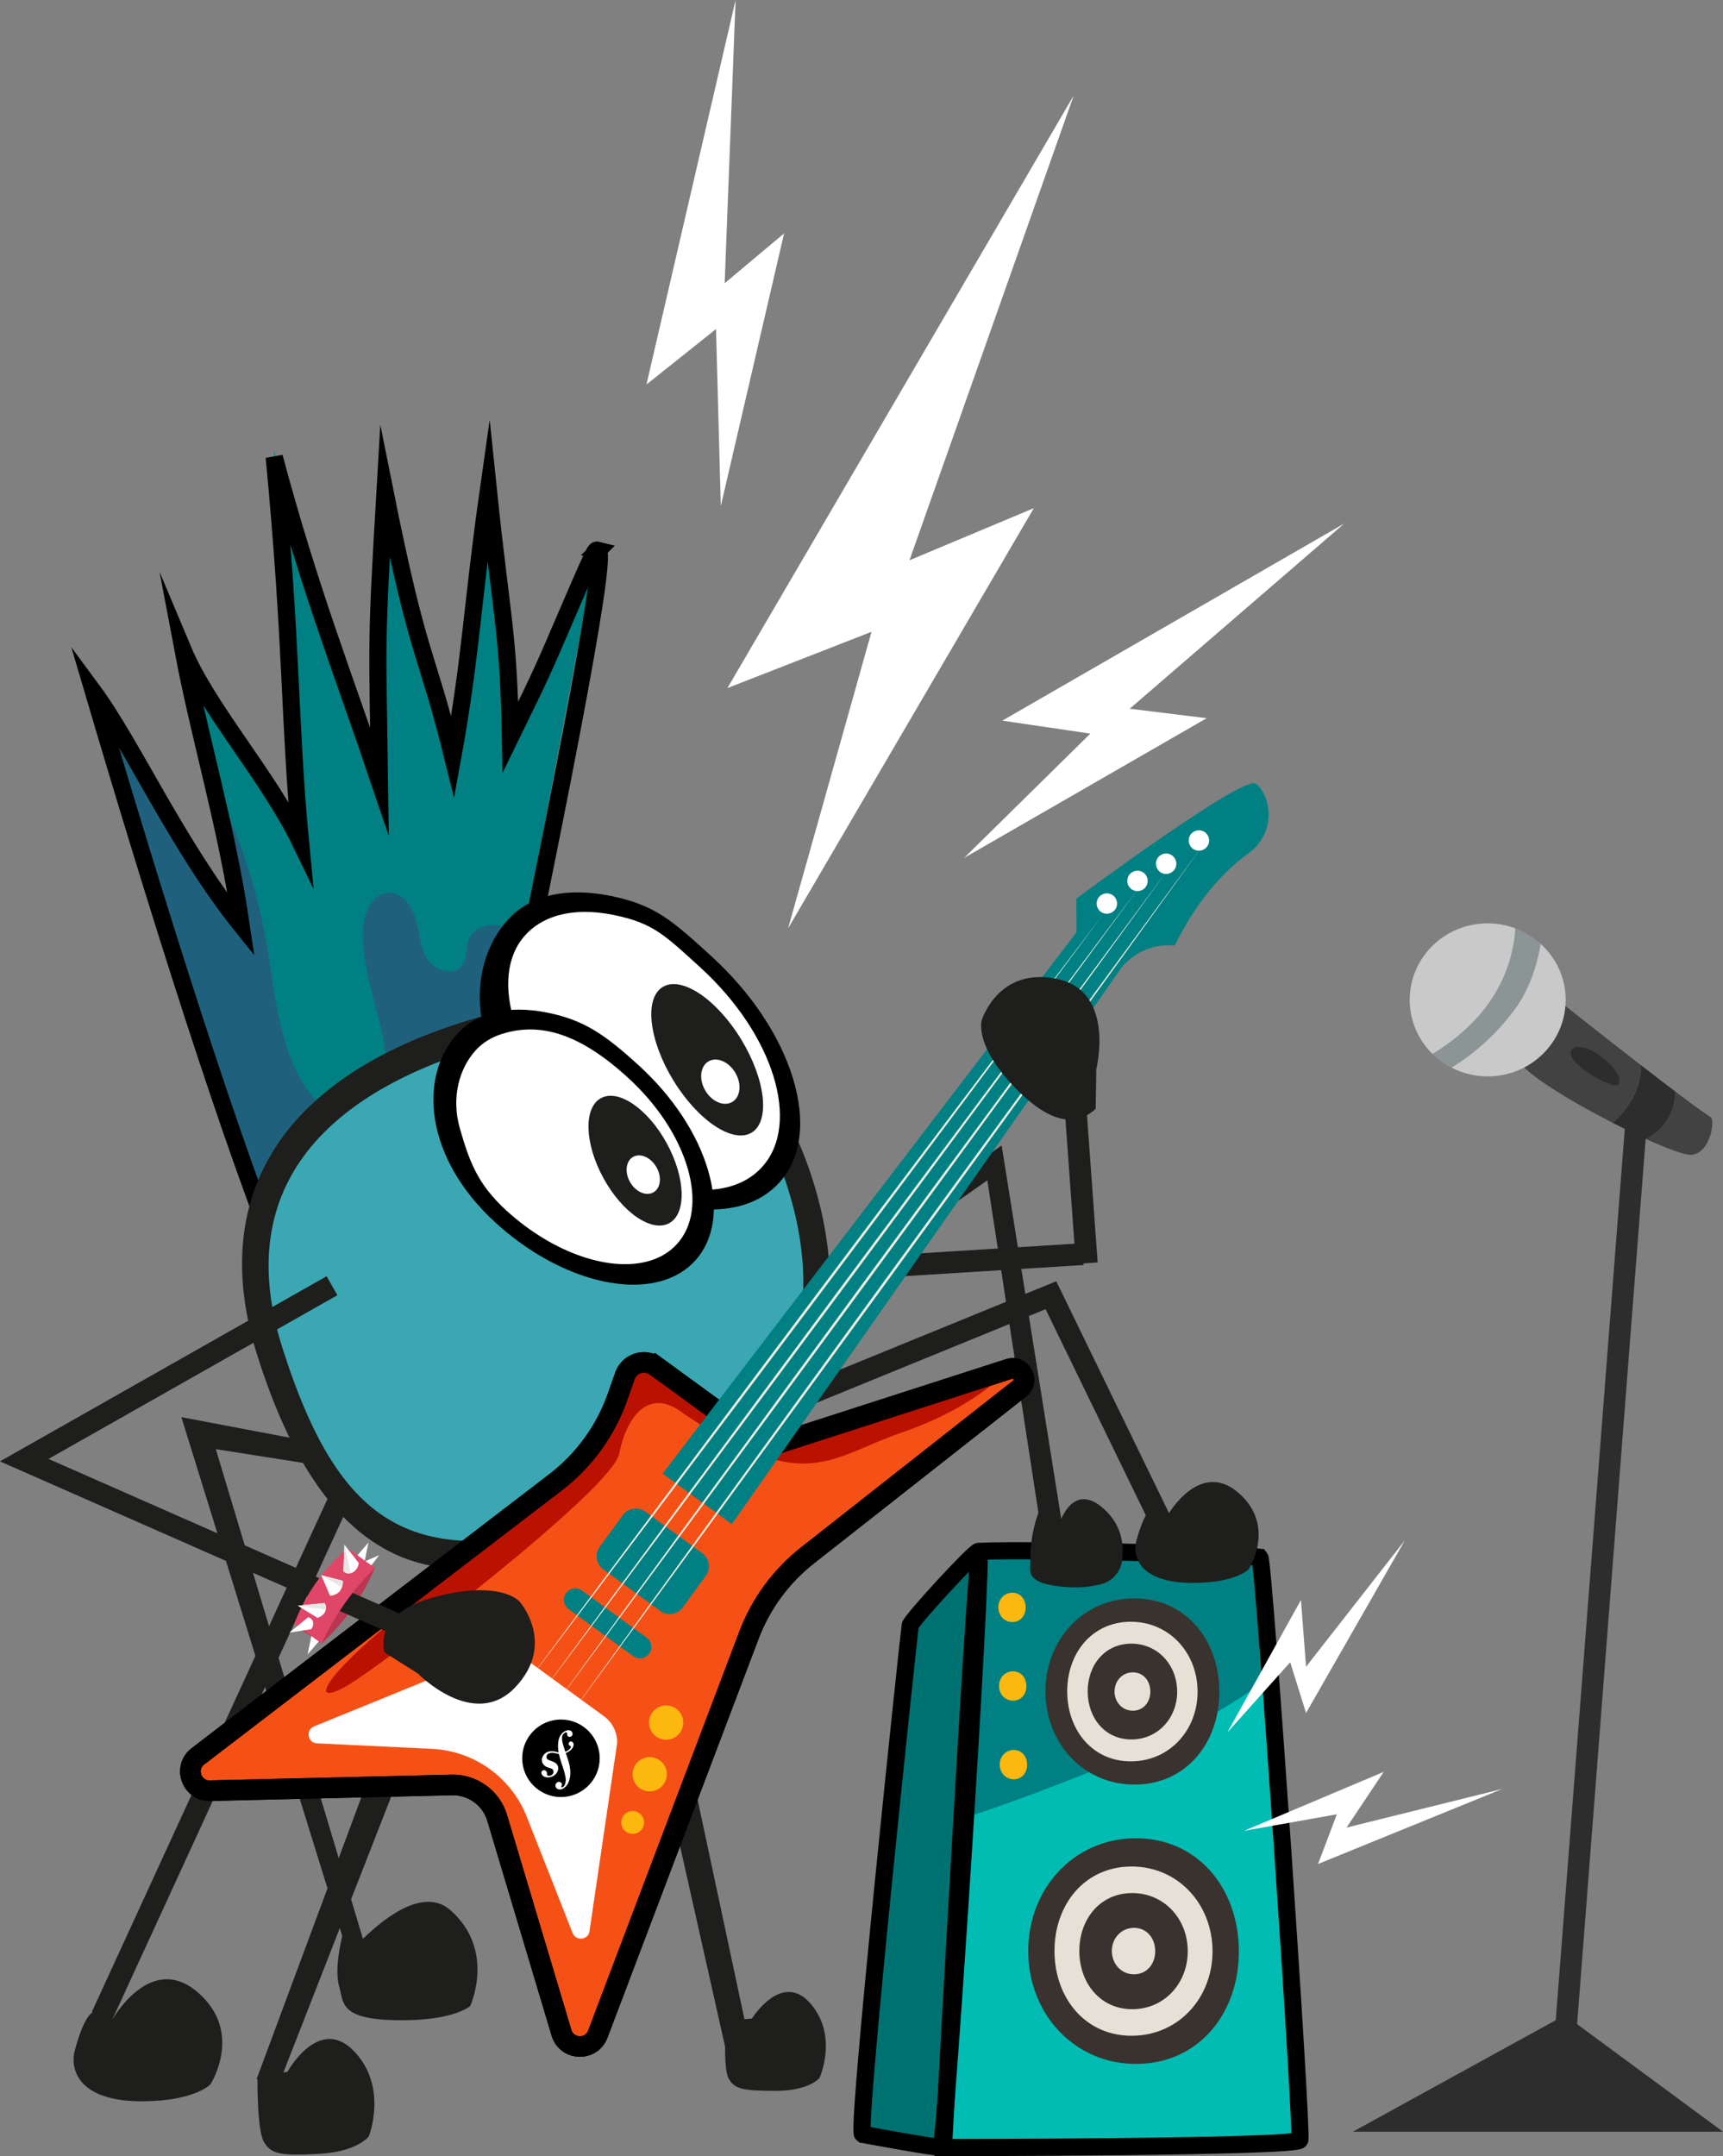 <?xml version="1.0" encoding="UTF-8"?><svg xmlns="http://www.w3.org/2000/svg" xmlns:xlink="http://www.w3.org/1999/xlink" viewBox="0 0 375.22 469.51"><rect x="0" y="0" width="375.22" height="469.51" fill="#808080" stroke="none"/><defs><clipPath id="clippath"><path d="m130.11,118.26c-7.15,17.47-12.87,25.52-19.05,40.62-.44-23.1-1.87-25.42-4.81-53.74-3.55,24.97-3.8,36.36-7.75,58.05-5.81-23.49-7.34-20.59-14.76-57.69-1.97,33.8-1.65,30.58-1.21,63.03-7.63-22.6-15.3-42.08-22.91-70.61,3.99,41.95,3.19,57.29,5.72,83.87-6.95-14.37-20.18-29.02-25.58-41.87,3.76,19.89,9.43,38.05,12.66,59.94-13.63-16.96-23.82-39.55-32.2-50.9,12.67,42.96,30.71,101.19,43.09,130.16,1.75-20.38,15.32-41.38,40.09-18.75" fill="none" stroke-width="0"/></clipPath></defs><g isolation="isolate"><g id="Calque_1"><path d="m273.88,339.08c-.65-.79-60.06-1.96-60.97-1.26-.91.69-7.94,129.74-7.94,129.74,0,0,76.94-.02,77.61-1.63.67-1.6-7.78-125.72-8.7-126.85Z" fill="#00bcb2" stroke-width="0"/><path d="m209,396.19c1.75-29.96,3.49-58.05,3.92-58.38.91-.69,60.32.47,60.97,1.26.27.33,1.18,11.17,2.32,26.39-10.32,7.6-21.8,13.49-33.64,18.3-11.13,4.46-22.25,8.81-33.56,12.42Z" fill="#008082" stroke-width="0"/><path d="m187.83,464.75s16.24,3.05,17.15,2.81c.91-.24,9.25-129.3,8.16-129.75-.67-.27-14.7,14.98-14.92,16.12-.22,1.14-11.77,109.92-10.39,110.82Z" fill="#007171" stroke="#000" stroke-miterlimit="10" stroke-width="3.74"/><path d="m227.68,368.51c.1,11.19,8.37,20.19,19.56,20.09,11.19-.1,18.4-9.24,18.29-20.44-.11-11.19-7.47-20.2-18.67-20.1-11.19.1-19.29,9.25-19.19,20.45Z" fill="#39322f" stroke-width="0"/><path d="m260.8,368.21c-.08-8.4-6.27-15.14-14.67-15.07-8.4.08-13.8,6.93-13.72,15.33.08,8.39,5.6,15.15,14,15.07,8.4-.08,14.47-6.94,14.39-15.33Z" fill="#e6e1d6" stroke-width="0"/><path d="m256.35,368.25c-.05-5.76-4.31-10.4-10.07-10.34-5.76.05-9.47,4.76-9.41,10.52.05,5.76,3.85,10.4,9.61,10.34,5.76-.05,9.93-4.76,9.88-10.52Z" fill="#39322f" stroke-width="0"/><path d="m242.71,368.37c.02,2.3,1.72,4.16,4.03,4.14,2.3-.02,3.79-1.9,3.77-4.21-.02-2.3-1.54-4.16-3.84-4.14-2.3.02-3.97,1.9-3.95,4.21Z" fill="#e6e1d6" stroke-width="0"/><path d="m223.91,425.07c.13,13.57,10.14,24.47,23.71,24.35,13.57-.12,22.3-11.2,22.17-24.77-.12-13.56-9.06-24.48-22.62-24.36-13.57.13-23.38,11.21-23.25,24.78Z" fill="#39322f" stroke-width="0"/><path d="m264.05,424.7c-.09-10.17-7.6-18.35-17.78-18.26-10.17.09-16.72,8.4-16.63,18.58.09,10.17,6.79,18.36,16.97,18.27,10.17-.09,17.53-8.41,17.44-18.58Z" fill="#e6e1d6" stroke-width="0"/><path d="m258.66,424.75c-.06-6.98-5.22-12.59-12.2-12.53-6.98.06-11.47,5.77-11.41,12.75.06,6.98,4.66,12.6,11.64,12.54,6.98-.06,12.03-5.77,11.97-12.76Z" fill="#39322f" stroke-width="0"/><path d="m242.13,424.9c.03,2.79,2.09,5.04,4.88,5.01,2.79-.03,4.59-2.31,4.56-5.1-.03-2.79-1.86-5.04-4.66-5.01-2.79.03-4.81,2.31-4.79,5.1Z" fill="#e6e1d6" stroke-width="0"/><path d="m217.41,350.04c.02,1.77,1.32,3.18,3.08,3.17,1.77-.02,2.9-1.46,2.88-3.22-.02-1.77-1.18-3.19-2.94-3.17-1.77.02-3.04,1.46-3.02,3.22Z" fill="#fcb80e" stroke-width="0"/><path d="m217.56,367.16c.02,1.76,1.32,3.19,3.08,3.17,1.77-.02,2.9-1.46,2.88-3.22-.02-1.77-1.18-3.19-2.94-3.17-1.77.02-3.04,1.46-3.02,3.22Z" fill="#fcb80e" stroke-width="0"/><path d="m217.72,384.28c.02,1.77,1.32,3.18,3.08,3.17,1.77-.02,2.9-1.46,2.88-3.22-.02-1.76-1.18-3.19-2.94-3.17-1.77.02-3.04,1.46-3.03,3.22Z" fill="#fcb80e" stroke-width="0"/><path d="m274.36,339.16c-.65-.79-60.06-1.96-60.97-1.26-.91.69-7.94,129.74-7.94,129.74,0,0,76.94-.02,77.61-1.63.67-1.6-7.78-125.72-8.7-126.85Z" fill="none" stroke="#000" stroke-miterlimit="10" stroke-width="3.74"/><polygon points="267.28 377.25 283.31 348.4 284.42 362.94 305.93 335.42 284.42 373.01 280.97 361.96 267.28 377.25" fill="#fff" stroke-width="0"/><polygon points="270.92 398.67 301.33 385.83 293.24 397.96 327.15 389.55 287.03 405.89 291.13 395.07 270.92 398.67" fill="#fff" stroke-width="0"/><polygon points="343.45 440.77 358.79 242.69 354.1 242.34 338.8 439.9 294.61 464.19 375.22 464.19 343.45 440.77" fill="#2d2d2d" stroke-width="0"/><path d="m357.38,231.97c-8.18-6.34-16.42-12.87-16.42-12.87,0,0-12.72,6.37-10.32,11.69,1.31,2.9,11.18,8.92,20.57,13.72,2.76-2.51,6.12-6.76,6.17-12.54Z" fill="#424243" stroke-width="0"/><path d="m372.55,243.27c-1.39-.87-4.25-2.96-7.7-5.57-.16,5.81-3.52,8.83-6.36,10.34,4.82,2.18,8.69,3.59,9.96,3.43,4.09-.52,5.07-7.59,4.09-8.2Z" fill="#424243" stroke-width="0"/><path d="m364.86,237.7c-2.31-1.75-4.89-3.73-7.47-5.73-.05,5.79-3.41,10.03-6.17,12.54,2.52,1.29,5.01,2.49,7.28,3.52,2.84-1.51,6.2-4.54,6.36-10.34Z" fill="#2d2d2d" stroke-width="0"/><path d="m352.44,236.12c1.8-2.73-7.47-10.12-10.05-7.68-2.58,2.44,9.08,9.16,10.05,7.68Z" fill="#2d2d2d" stroke-width="0"/><path d="m329.49,220.32c3.38-4.4,5.15-9.7,6.03-14.8-1.59-1.44-3.45-2.59-5.51-3.36-.28,4.15-1.44,9.44-4.79,14.76-3.73,5.91-9.03,10-13.28,12.58,1.21,1.19,2.62,2.2,4.15,2.99,3.94-2.38,8.8-6.18,13.4-12.16Z" fill="#8b9595" stroke-width="0"/><path d="m325.22,216.92c3.35-5.32,4.51-10.61,4.79-14.76-1.88-.7-3.91-1.1-6.03-1.1-9.39,0-16.99,7.46-16.99,16.67,0,4.59,1.9,8.75,4.96,11.77,4.25-2.57,9.55-6.66,13.28-12.58Z" fill="#c9c9c9" stroke-width="0"/><path d="m335.52,205.52c-.88,5.1-2.65,10.4-6.03,14.8-4.59,5.98-9.46,9.78-13.4,12.16,2.36,1.21,5.03,1.91,7.88,1.91,9.39,0,16.99-7.46,16.99-16.67,0-4.83-2.1-9.16-5.45-12.2Z" fill="#c9c9c9" stroke-width="0"/><polyline points="112.47 321.43 60.89 453.39 55.89 452.71 106.3 317.06" fill="#1e1e1c" stroke-width="0"/><path d="m62.59,451.16s6.8-12.37,14.41-4.6c7.61,7.77,3.33,18.62,3.33,18.62,0,0-2.44,3.38-10.84,3.82-8.39.44-10.38.09-11.98-2.51-1.6-2.6-1.44-14.35-1.44-14.35l6.52-.99Z" fill="#1e1e1c" stroke-width="0"/><path d="m24.59,439.58s8.21-14.51,18.4-5.81c10.19,8.69,2.85,20.09,2.85,20.09,0,0-3.28,3.59-14.55,3.7-14.66.14-16.02-7.32-15.01-11.05,3.54-12.96,6.01-7.11,5.86-7.4l2.44.47Z" fill="#1e1e1c" stroke-width="0"/><line x1="79.36" y1="314.58" x2="22.15" y2="439.11" fill="none" stroke="#1e1e1c" stroke-miterlimit="10" stroke-width="4.75"/><line x1="235.83" y1="273.09" x2="144.58" y2="278.78" fill="none" stroke="#1e1e1c" stroke-miterlimit="10" stroke-width="4.75"/><polyline points="150.49 314.07 228.86 282.04 253.01 331.7" fill="none" stroke="#1e1e1c" stroke-miterlimit="10" stroke-width="4.75"/><polygon points="79.73 424.47 77.64 431.57 39.5 308.59 103.38 320.7 99.42 323.81 47 315.56 79.73 424.47" fill="#1e1e1c" stroke-width="0"/><path d="m78.26,422.7c-1.71,2.67,11.6-13.93,19.81-6.76,9.95,8.7,4.33,20.87,4.33,20.87,0,0-3.21,2.99-14.21,3.1-14.32.14-13.28-3.63-14.32-7.31-1.74-6.17,2.82-18.23,2.82-18.23l1.56,8.34Z" fill="#1e1e1c" stroke-width="0"/><path d="m130.11,118.26c-7.15,17.47-12.87,25.52-19.05,40.62-.44-23.1-1.87-25.42-4.81-53.74-3.55,24.97-3.8,36.36-7.75,58.05-5.81-23.49-7.34-20.59-14.76-57.69-1.97,33.8-1.65,30.58-1.21,63.03-7.63-22.6-15.3-42.08-22.91-70.61,3.99,41.95,3.19,57.29,5.72,83.87-6.95-14.37-20.18-29.02-25.58-41.87,3.76,19.89,9.43,38.05,12.66,59.94-13.63-16.96-23.82-39.55-32.2-50.9,12.67,42.96,30.71,101.19,43.09,130.16,1.75-20.38,15.32-41.38,40.09-18.75" fill="#008082" stroke-width="0"/><g clip-path="url(#clippath)"><path d="m11.24,126.75c24.7,19.52,41.77,48.43,46.94,79.48,2.17,13.03,3.17,28.01,13.6,36.11,2.3,1.79,5.53,3.11,8.06,1.67,1.35-.77,2.2-2.18,2.8-3.62,5-12-4.39-25.27-3.57-38.24.22-3.46,1.99-7.57,5.45-7.74,3-.15,5.21,2.88,6.02,5.78.81,2.9.89,6.08,2.51,8.62,1.61,2.54,5.73,3.83,7.54,1.43,1.17-1.55.78-3.76,1.46-5.58,1.51-4,7.71-4.09,10.75-1.08,3.04,3.01,3.71,7.61,4.08,11.87,1.37,15.56.99,31.56-4.08,46.34-2.91,8.51-7.82,16.94-15.85,20.98-8.07,4.05-17.65,2.94-26.6,1.73-8.96-1.21-18.52-2.69-25.19-8.79-3.55-3.24-5.95-7.53-8.11-11.83-20.94-41.76-23.51-90.01-25.69-136.67" fill="#5b2970" mix-blend-mode="multiply" opacity=".35" stroke-width="0"/></g><path d="m130.21,119.86c-.67-.16-.1-1.6-9.89,21.2-3.29,7.65-6.59,14.13-9.16,19.42-.44-23.1-1.87-25.42-4.81-53.74-3.55,24.97-3.8,36.36-7.75,58.05-5.81-23.49-7.34-20.59-14.76-57.69-1.97,33.8-1.65,30.58-1.21,63.03-7.63-22.6-15.3-42.08-22.91-70.61,3.99,41.95,3.19,57.29,5.72,83.87-6.95-14.37-20.18-29.02-25.58-41.87,3.76,19.89,9.43,38.05,12.66,59.94-13.63-16.96-23.82-39.55-32.2-50.9,12.67,42.96,30.71,101.19,43.09,130.16-2.37-13.22,5.57-25.37,16.56-28.03,8.38-2.03,17.71,1.66,23.53,9.28,22.94-108.31,28.52-141.69,26.71-142.11Z" fill="none" stroke="#000" stroke-miterlimit="10" stroke-width="3.74"/><polygon points="226.62 332.53 231.39 332.53 218.13 249.43 170.25 283.19 173.32 286.35 215.01 257.02 226.62 332.53" fill="#1e1e1c" stroke-width="0"/><polyline points="133.54 337.18 157.97 445.96 163.05 444.06 138.96 331.13" fill="#1e1e1c" stroke-width="0"/><path d="m163.76,439.53s6.46-10.38,12.68-3.31c6.22,7.08,2.02,16.27,2.02,16.27,0,0-2.27,2.81-9.55,2.8s-8.99-.41-10.25-2.73c-1.26-2.32-.58-12.48-.58-12.48l5.69-.55Z" fill="#1e1e1c" stroke-width="0"/><path d="m230.57,332.17s2.78-9.92,9.8-3.63c4.17,3.74,4.43,8.32,3.95,11.42-.38,2.48-2.23,4.48-4.68,5.04-1.53.35-3.63.75-6.43.63-10.22-.45-8.81-3.66-8.84-5.15-.18-8.62,3.05-13.87,3.05-13.87l3.15,5.56Z" fill="#1e1e1c" stroke-width="0"/><path d="m254.41,329.75s6.9-11.96,15.28-4.69c8.38,7.27,2.22,16.66,2.22,16.66,0,0-2.74,2.95-12.08,2.96-12.15.02-13.22-6.17-12.35-9.26,3.02-10.71,5.02-5.85,4.9-6.09l2.02.41Z" fill="#1e1e1c" stroke-width="0"/><path d="m57.99,294.69c14.56,45.78,35.69,51.25,76.62,38.22,32.33-10.28,50.65-37.77,38.82-74.95-11.83-37.18-40.5-42.25-72.83-31.97-32.33,10.28-54.44,31.51-42.61,68.69Z" fill="#3ba7b2" stroke-width="0"/><path d="m86.29,338.55c-15.3-6.95-24.31-24.69-30.21-43.24-10.9-34.27,4.85-60.07,44.35-72.64,39.01-12.41,65.47-.59,76.53,34.18,5.93,18.63,4.86,36-3.08,50.24-7.42,13.31-20.38,23.21-37.48,28.65-16.96,5.4-36.18,9.14-50.11,2.81Zm-24.77-44.98c13.13,41.26,30.41,49.53,72.92,36.01,33.42-10.63,47.63-37.84,37.08-71-9.92-31.18-33.18-41.19-69.13-29.76-25.46,8.1-53.22,25.91-40.87,64.75Z" fill="#1e1e1c" stroke-width="0"/><path d="m120.13,246.18c17.02,15.52,37.63,20.06,46.86,9.94,9.23-10.12,2.92-30.91-14.1-46.43-17.02-15.52-31.91-17.66-41.14-7.54s-8.63,28.51,8.39,44.03Z" fill="#fff" stroke-width="0"/><path d="m119.78,247.19c14.37,13.11,31.09,18.7,42.31,15.13,2.96-.94,5.53-2.52,7.58-4.76,4.8-5.26,5.87-13.32,3.03-22.69-2.82-9.3-9.15-18.79-17.84-26.71-8.69-7.92-12.33-11.12-21.85-13.07-9.6-1.97-17.52-.16-22.32,5.1-9.64,10.57-9.09,30.42,9.1,47.01Zm2.32-2.54c-7.81-7.13-7.2-13.3-9.87-21.45-2.67-8.17-1.89-15.13,2.19-19.61,1.72-1.89,3.93-3.25,6.52-4.08,3.61-1.15,7.98-1.25,12.86-.24,8.45,1.75,10.99,4.36,18.74,11.42,15.96,14.56,21.97,34.05,13.39,43.46-8.51,9.33-27.76,5.15-43.83-9.5Z" stroke-width="0"/><ellipse cx="154.02" cy="230.75" rx="8.63" ry="18.58" transform="translate(-97.78 114.28) rotate(-31.45)" fill="#1e1e1c" stroke-width="0"/><ellipse cx="156.86" cy="235.55" rx="3.8" ry="5.12" transform="translate(-97.32 111.13) rotate(-30.26)" fill="#fff" stroke-width="0"/><path d="m108.28,265.17c14.3,13.04,32.34,16.54,40.3,7.81,7.96-8.73,2.82-26.37-11.48-39.41-14.3-13.04-28.35-15.13-36.31-6.41-7.96,8.73-6.81,24.97,7.48,38.01Z" fill="#fff" stroke-width="0"/><path d="m107.89,266.22c12.11,11.05,26.8,15.71,36.69,12.56,2.66-.85,4.97-2.25,6.79-4.25,4.19-4.59,5.2-11.57,2.84-19.65-2.33-8-7.7-16.13-15.11-22.89-7.41-6.76-12-9.95-20.18-11.54-8.26-1.61-15.12.04-19.3,4.63-8.61,9.44-7.1,27.11,8.27,41.13Zm-7.73-20.46c-1.98-6.83-.07-13.22,3.43-17.05,1.52-1.67,3.46-2.85,5.68-3.55,8.42-2.68,17.02-.04,27.44,9.47,6.4,5.84,11.03,12.85,13.04,19.76,1.98,6.83,1.15,12.7-2.35,16.53-1.52,1.67-3.46,2.85-5.68,3.55-8.42,2.68-21.01-1.36-31.44-10.87-6.4-5.84-8.12-10.93-10.12-17.83Z" stroke-width="0"/><ellipse cx="138.31" cy="252.72" rx="7.87" ry="15.51" transform="translate(-104.19 97.19) rotate(-28.63)" fill="#1e1e1c" stroke-width="0"/><ellipse cx="140.08" cy="255.78" rx="3.3" ry="4.45" transform="translate(-109.36 104.7) rotate(-30.09)" fill="#fff" stroke-width="0"/><path d="m142.81,297.51l24.15,17.6,52.79-17.02c2.62-.84,4.45,2.59,2.28,4.29l-46.18,36.31c-5.75,4.52-10.15,10.52-12.74,17.35l-32.92,86.89c-1.42,3.74-6.76,3.55-7.91-.28l-14.01-46.8c-1.3-4.34-5.34-7.27-9.87-7.17l-52.65,1.25c-4.04.1-5.85-5.04-2.64-7.49l77.9-59.67c6.2-4.75,10.88-11.2,13.47-18.56l1.62-4.61c.97-2.76,4.33-3.81,6.7-2.08Z" fill="#f55117" stroke="#000" stroke-miterlimit="10" stroke-width="4.49"/><path d="m142.81,297.51c-2.37-1.73-5.73-.68-6.7,2.08l-1.62,4.61c-2.59,7.36-7.27,13.81-13.47,18.56l-25.64,19.64c-1.28,2.5-4,5.78-9.23,10.02-16.33,13.25-18.65,19.25-10.75,14.75,7.9-4.5,57.97-42.93,59.44-50.58,1.47-7.65,6.27-14.93,14.06-8.74,26.54,17.8,31.49,9.61,47.73,4,16.24-5.61,23.11-13.75,23.11-13.75l-52.79,17.02-24.15-17.6Z" fill="#b91203" stroke-width="0"/><path d="m142.81,297.51l24.15,17.6,52.79-17.02c2.62-.84,4.45,2.59,2.28,4.29l-46.18,36.31c-5.75,4.52-10.15,10.52-12.74,17.35l-32.92,86.89c-1.42,3.74-6.76,3.55-7.91-.28l-14.01-46.8c-1.3-4.34-5.34-7.27-9.87-7.17l-52.65,1.25c-4.04.1-5.85-5.04-2.64-7.49l77.9-59.67c6.2-4.75,10.88-11.2,13.47-18.56l1.62-4.61c.97-2.76,4.33-3.81,6.7-2.08Z" fill="none" stroke="#000" stroke-miterlimit="10" stroke-width="4.49"/><path d="m137.89,328.81h8.53c1.94,0,3.51,1.57,3.51,3.51v15.37c0,1.94-1.57,3.51-3.51,3.51h-8.53c-1.94,0-3.51-1.57-3.51-3.51v-15.37c0-1.94,1.57-3.51,3.51-3.51Z" transform="translate(-216.35 254.63) rotate(-53.92)" fill="#008082" stroke-width="0"/><path d="m137.9,360.64l-14.08-10.26c-1.11-.81-1.35-2.37-.55-3.48h0c.81-1.11,2.37-1.35,3.48-.55l14.08,10.26c1.11.81,1.35,2.37.55,3.48h0c-.81,1.11-2.37,1.35-3.48.55Z" fill="#008082" stroke-width="0"/><path d="m134.39,379.6l-5.98,40.69c-.07,2.08-2.94,2.58-3.71.64l-9.99-25.34c-3.37-8.55-11.45-14.33-20.63-14.77l-25.04-1.2c-2.12-.1-2.53-3.06-.53-3.74l42.31-17.25,20.71,15.09c1.87,1.36,2.94,3.56,2.87,5.87Z" fill="#fff" stroke-width="0"/><path d="m144.28,320.9l90.15-117.88-.04-7.34s36.09-26.81,39.04-25.05c.53.32,1.01.89,1.45,1.63,2.69,4.52,1.35,10.42-2.92,13.49-4.53,3.25-10.85,9.33-16.14,20.15-7.23-.65-11.14,4.2-11.69,4.95-.55.75-84.75,121.04-84.75,121.04l-15.08-10.99Z" fill="#008082" stroke-width="0"/><path d="m242.84,198.06c-.73.99-2.12,1.21-3.11.49-.99-.72-1.21-2.12-.49-3.11.73-.99,2.12-1.21,3.11-.49.99.72,1.21,2.12.49,3.11Z" fill="#fff" stroke-width="0"/><path d="m148.08,377.29c-1.21,1.67-3.55,2.03-5.21.82-1.67-1.21-2.03-3.55-.82-5.21,1.21-1.67,3.55-2.03,5.21-.82,1.67,1.21,2.03,3.55.82,5.21Z" fill="#fcb80e" stroke-width="0"/><path d="m144.5,388.54c-1.21,1.67-3.55,2.03-5.21.82-1.67-1.21-2.03-3.55-.82-5.21,1.21-1.67,3.55-2.03,5.21-.82,1.67,1.21,2.03,3.55.82,5.21Z" fill="#fcb80e" stroke-width="0"/><path d="m139.78,398.31c-.81,1.11-2.36,1.35-3.47.54-1.11-.81-1.35-2.36-.54-3.47.81-1.11,2.36-1.35,3.47-.54,1.11.81,1.35,2.36.54,3.47Z" fill="#fcb80e" stroke-width="0"/><path d="m240.31,198.96c-40.52,54.64-86.29,115.69-127.4,169.89,40.52-54.64,86.3-115.69,127.4-169.89h0Z" fill="#f0efe4" stroke-width="0"/><path d="m248.41,192.76c-42.1,57.37-89.65,121.47-132.33,178.4,42.09-57.37,89.65-121.47,132.33-178.4h0Z" fill="#f0efe4" stroke-width="0"/><path d="m254.42,189.26c-43,59.23-91.57,125.43-135.16,184.22,43-59.23,91.57-125.43,135.16-184.22h0Z" fill="#f0efe4" stroke-width="0"/><path d="m262.16,183.79c-44.46,61.72-94.67,130.71-139.72,192,44.46-61.72,94.67-130.71,139.72-192h0Z" fill="#f0efe4" stroke-width="0"/><path d="m249.51,193.13c-.73.99-2.12,1.21-3.11.49-.99-.73-1.21-2.12-.49-3.11.73-.99,2.12-1.21,3.11-.49.99.73,1.21,2.12.49,3.11Z" fill="#fff" stroke-width="0"/><path d="m255.75,189.39c-.72.99-2.12,1.21-3.11.49-.99-.73-1.21-2.12-.49-3.11.72-.99,2.12-1.21,3.11-.49.99.73,1.21,2.12.49,3.11Z" fill="#fff" stroke-width="0"/><path d="m262.89,184.33c-.72.99-2.12,1.21-3.11.49-.99-.72-1.21-2.12-.49-3.11.72-.99,2.12-1.21,3.11-.49.99.73,1.21,2.12.49,3.11Z" fill="#fff" stroke-width="0"/><path d="m65.05,354.55l11.61-16.45,4.99,3.31c-1.16,2.7-2.87,6.02-5.41,9.5-2.12,2.9-4.29,5.19-6.2,6.95-1.66-1.1-3.33-2.21-4.99-3.31Z" fill="#ba3550" stroke-width="0"/><polyline points="72.3 279.97 5.28 317.95 87.79 354.29" fill="none" stroke="#1e1e1c" stroke-miterlimit="10" stroke-width="4.75"/><path d="m91.02,364.43s12.19,12.48,21.19,2.98c9-9.5.95-18.65.95-18.65,0,0-3.36-4.05-15-1.81-15.15,2.92-15.06,9.52-14.47,12.84" fill="#1e1e1c" stroke-width="0"/><line x1="234.14" y1="240.12" x2="236.67" y2="275.06" fill="none" stroke="#1e1e1c" stroke-miterlimit="10" stroke-width="4.75"/><path d="m238.74,232.8s4.27-16.91-8.53-19.63c-12.8-2.71-16.4,8.93-16.4,8.93,0,0-1.7,4.98,6.29,13.74,10.4,11.39,15.98,7.87,18.51,5.63" fill="#1e1e1c" stroke-width="0"/><polygon points="171.63 202.14 225.14 110.65 198.06 122 233.82 20.81 158.41 149.83 189.79 137.58 171.63 202.14" fill="#fff" stroke-width="0"/><polygon points="156.97 110.2 170.75 50.83 157.81 61.68 160.19 0 140.78 83.73 155.93 71.65 156.97 110.2" fill="#fff" stroke-width="0"/><polygon points="209.96 186.81 262.78 156.39 246.02 154.33 292.74 114 218.28 156.92 237.44 159.75 209.96 186.81" fill="#fff" stroke-width="0"/><circle cx="122.16" cy="382.87" r="8.44" stroke-width="0"/><path d="m122.89,377.04c-.69.42-1.1,1.15-1.26,1.94-.18.87-.13,1.76.02,2.61-.63-.12-1.23-.39-2.04-.21-.63.14-1.16.52-1.47,1.2-.15.32-.16.7-.1,1,.17.8.93,1.17,1.25,1.28l.68.22c.14.04.48.16.56.55.09.43-.22.91-.75,1.02-.24.05-.61.06-.66-.19-.02-.1,0-.2,0-.29,0-.08-.02-.14-.02-.17-.07-.32-.37-.6-.71-.53-.32.07-.55.28-.47.69.1.46.68,1.07,1.86.83,1.38-.29,2.03-1.49,1.71-2.41-.2-.58-.66-.84-1.37-1.1l-.57-.2c-.33-.1-.61-.42-.54-.83.06-.34.27-.59.77-.71.73-.18,1.26.11,1.94.2.16.75.39,1.47.59,2.11l.17.47c.65,1.97.93,3.09.56,4.03-.08.17-.2.42-.48.6-.15.09-.26.01-.29-.03-.06-.11,0-.21.03-.29.06-.1.15-.26,0-.51-.18-.3-.58-.43-.95-.21-.27.16-.55.66-.27,1.12.29.48.95.6,1.63.19.36-.22,1.11-.82,1.38-2.24.33-1.63-.1-3.05-.42-4.09l-.46-1.35c.13-.05.27-.12.42-.19,1.19-.63,1.45-1.56,1.21-2.01-.14-.27-.47-.44-.72-.29-.18.11-.34.35-.26.64.08.28.64.26.42.67-.15.29-.52.63-1.17.88l-.22-.67c-.41-1.27-.92-2.83.11-3.45.07-.05.36-.19.46-.01.04.06.03.08.04.27-.01.15.01.26.07.36.17.29.5.36.82.17.42-.25.32-.74.19-.95-.3-.5-1.01-.52-1.7-.11Z" fill="#fff" stroke-width="0"/><path d="m68.01,355.24l-1.02,5.01,3.33-3.86s-.05-.95-.84-1.29c-.7-.3-1.39.09-1.47.13Z" fill="#fff" stroke-width="0"/><polygon points="79.36 340.16 80.25 335.88 77.21 339.4 79.36 340.16" fill="#fff" stroke-width="0"/><polygon points="79.84 342.21 82.58 338.63 78.44 340.45 79.84 342.21" fill="#fff" stroke-width="0"/><path d="m64.09,353.58c.92-2.45,2.4-5.65,4.78-9.02,2.35-3.32,4.84-5.75,6.83-7.43,1.66,1.1,4.29,3.18,5.96,4.28-2.05,2.01-4.38,4.61-6.65,7.84-2.18,3.11-3.79,6.07-4.97,8.61-1.66-1.1-4.29-3.18-5.96-4.28Z" fill="#e04668" stroke-width="0"/><path d="m78.09,340.29l-3.09-3.93-.21,5.76c.47.58,1.4.72,2.24.16.53-.36,1.18-1.36,1.06-1.99Z" fill="#fff" stroke-width="0"/><path d="m74.64,344.21c.02.21.11,1.17-.55,2.15-.72,1.06-2.21,1.13-2.21,1.13l-1.92-4.48,4.68,1.21Z" fill="#fff" stroke-width="0"/><path d="m70.68,349.06l-5.82.59,4.27,2.65c.06-.01,1.18-.37,1.65-1.3.33-.65.29-1.4-.11-1.93Z" fill="#fff" stroke-width="0"/><path d="m70.68,349.06l-5.82.59,6.11.83c.11-.51,0-1.02-.29-1.42Z" fill="#e6e6e4" stroke-width="0"/><path d="m67.12,352.17l-4.08,3.33,5.07-2.47c-.26-.67-.91-.84-.99-.85Z" fill="#e6e6e4" stroke-width="0"/><path d="m74.64,344.21l-4.68-1.21,4.5,2.62c.25-.69.19-1.26.18-1.41Z" fill="#e6e6e4" stroke-width="0"/><path d="m76.37,342.57l-1.36-6.22-.21,5.76c.34.42.94.61,1.57.46Z" fill="#e6e6e4" stroke-width="0"/><path d="m67.12,352.17l-4.08,3.33,4.75-.75s.62-.81.35-1.64c-.23-.74-.94-.92-1.02-.94Z" fill="#fff" stroke-width="0"/></g></g></svg>